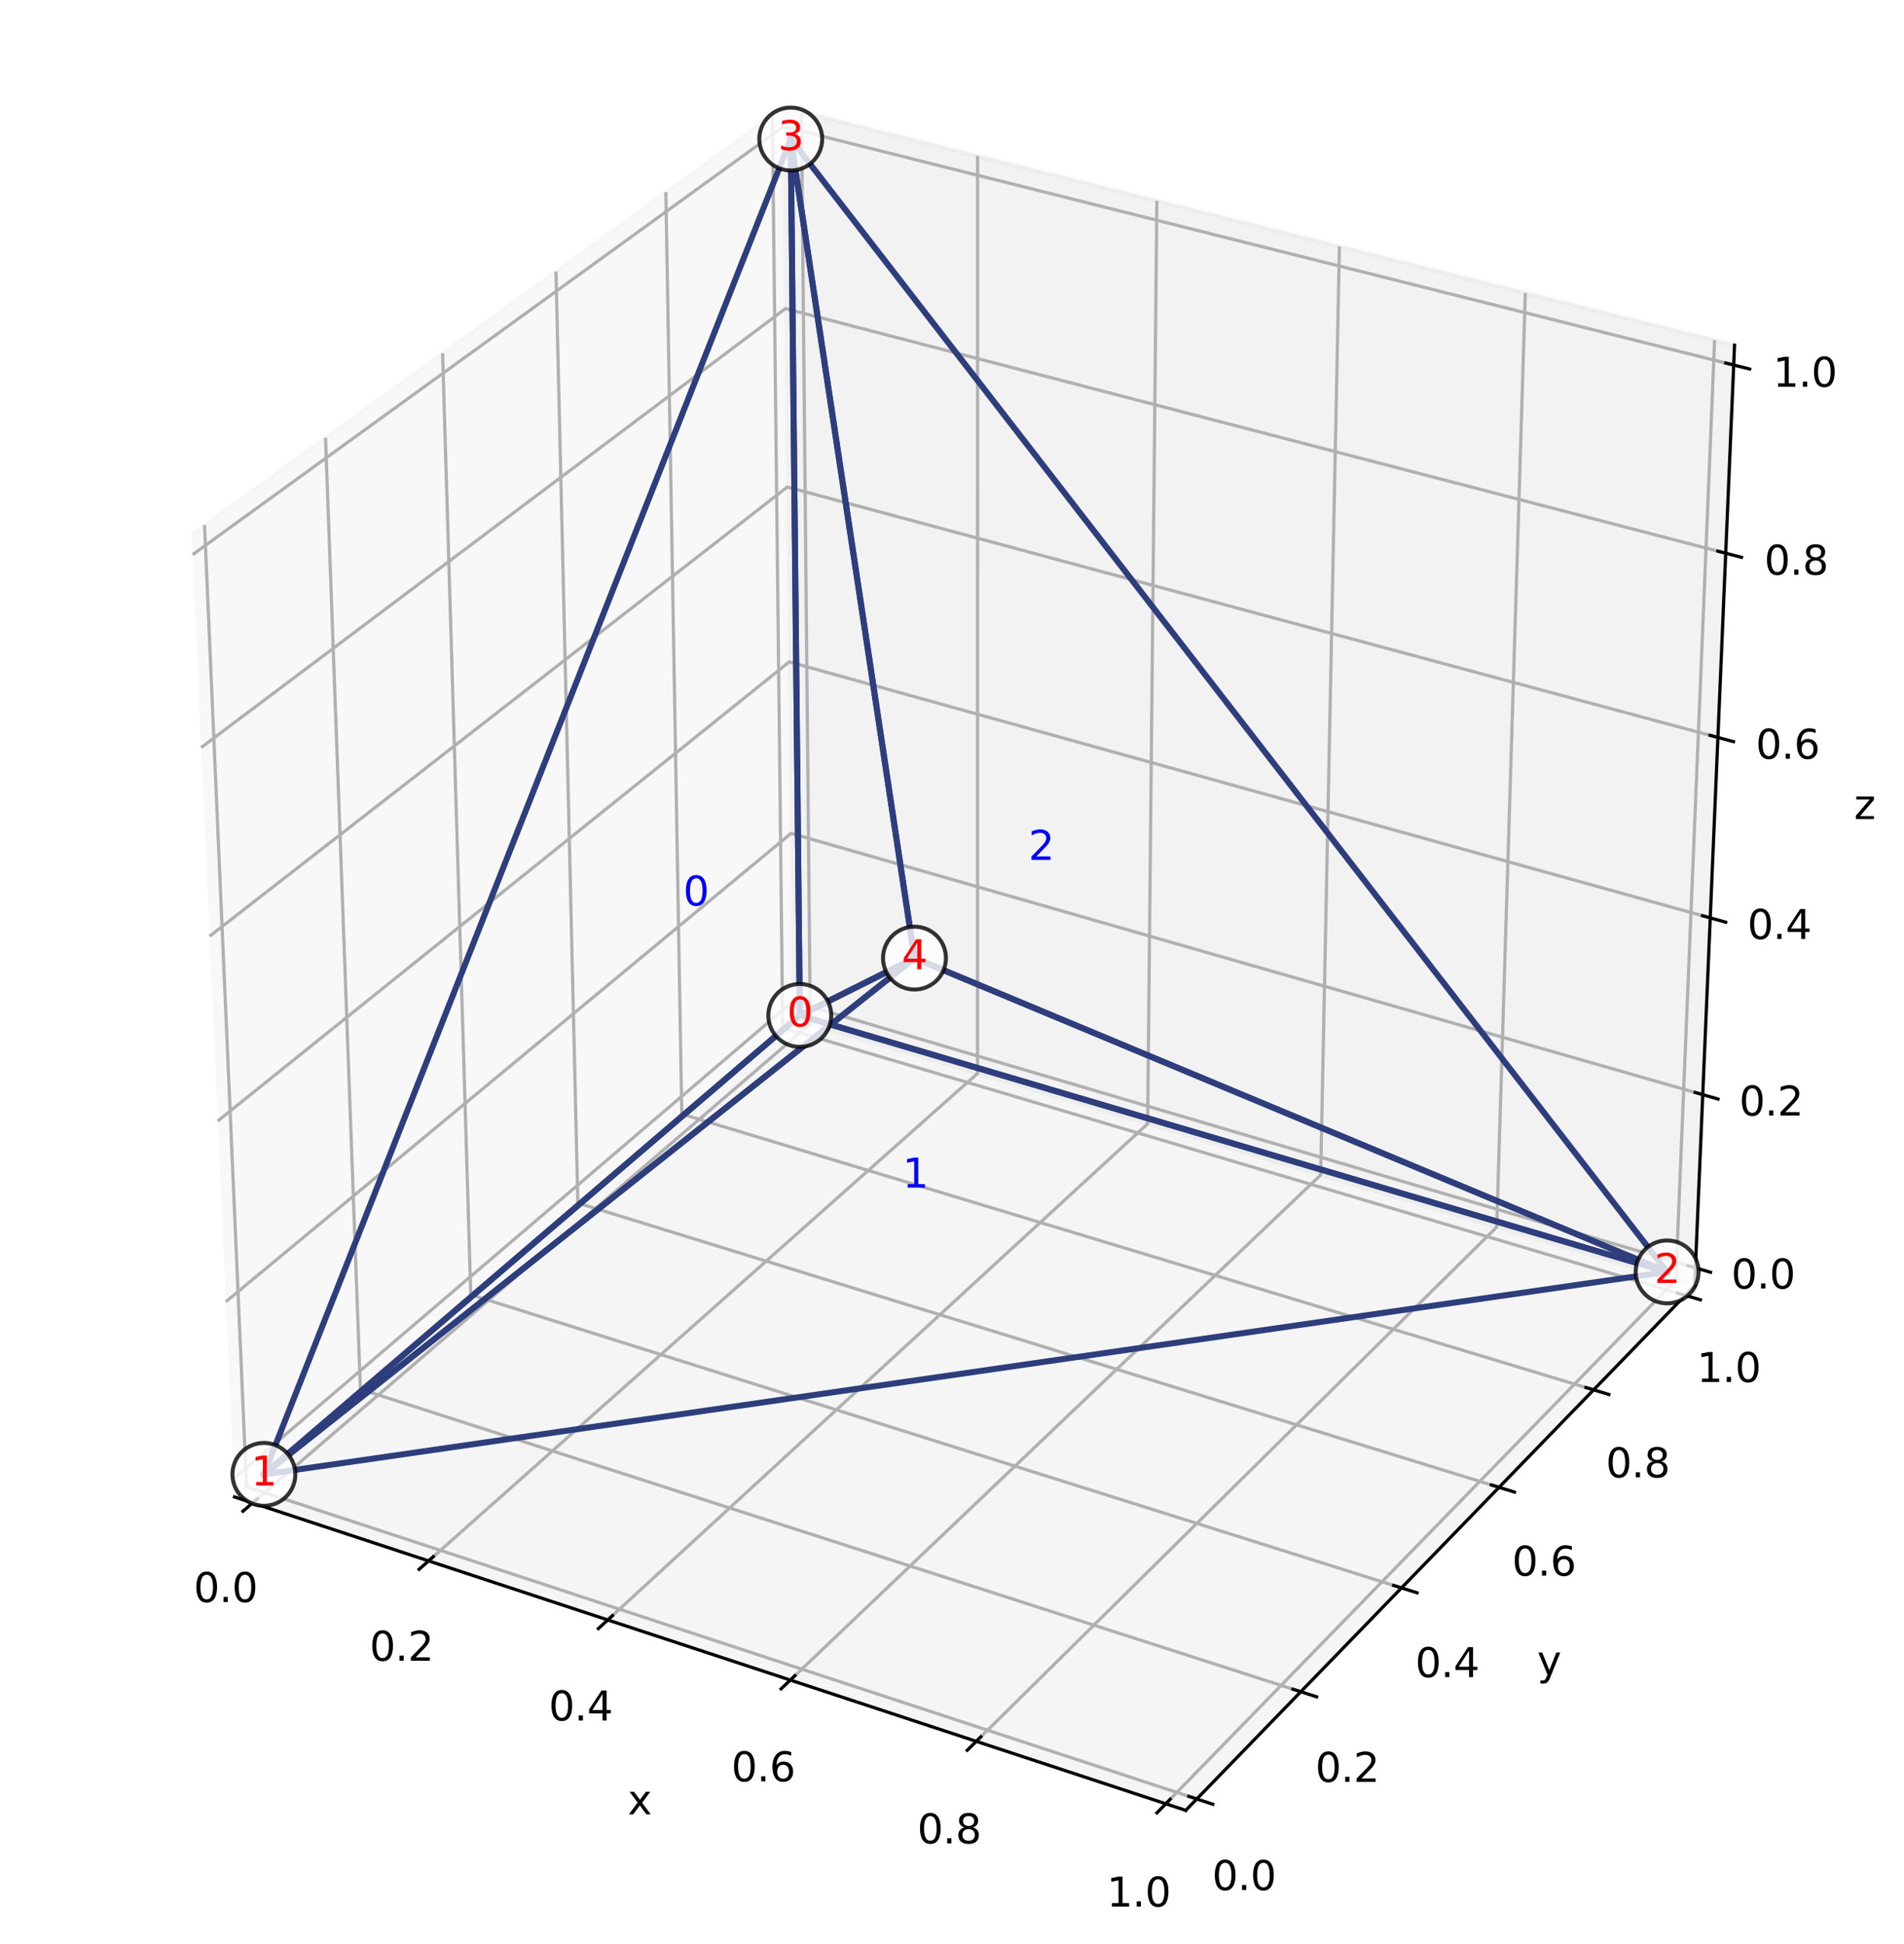 <?xml version="1.0" encoding="utf-8" standalone="no"?>
<!DOCTYPE svg PUBLIC "-//W3C//DTD SVG 1.1//EN"
  "http://www.w3.org/Graphics/SVG/1.1/DTD/svg11.dtd">
<svg xmlns:xlink="http://www.w3.org/1999/xlink" width="474.674pt" height="484.681pt" viewBox="0 0 474.674 484.681" xmlns="http://www.w3.org/2000/svg" version="1.1">
 <defs>
  <style type="text/css">*{stroke-linejoin: round; stroke-linecap: butt}</style>
 </defs>
 <g id="figure_1">
  <g id="patch_1">
   <path d="M 0 484.681 
L 474.674 484.681 
L 474.674 0 
L 0 0 
z
" style="fill: #ffffff"/>
  </g>
  <g id="patch_2">
   <path d="M 7.2 467.474 
L 467.474 467.474 
L 467.474 7.2 
L 7.2 7.2 
z
" style="fill: #ffffff"/>
  </g>
  <g id="pane3d_1">
   <g id="patch_3">
    <path d="M 58.453 373.267 
L 197.705 254.043 
L 195.273 26.779 
L 47.791 133.234 
" style="fill: #f2f2f2; opacity: 0.5; stroke: #f2f2f2; stroke-linejoin: miter"/>
   </g>
  </g>
  <g id="pane3d_2">
   <g id="patch_4">
    <path d="M 197.705 254.043 
L 422.482 320.58 
L 432.426 86.075 
L 195.273 26.779 
" style="fill: #e6e6e6; opacity: 0.5; stroke: #e6e6e6; stroke-linejoin: miter"/>
   </g>
  </g>
  <g id="pane3d_3">
   <g id="patch_5">
    <path d="M 58.453 373.267 
L 295.611 451.411 
L 422.482 320.58 
L 197.705 254.043 
" style="fill: #ececec; opacity: 0.5; stroke: #ececec; stroke-linejoin: miter"/>
   </g>
  </g>
  <g id="axis3d_1">
   <g id="line2d_1">
    <path d="M 58.453 373.267 
L 295.611 451.411 
" style="fill: none; stroke: #000000; stroke-width: 0.8; stroke-linecap: square"/>
   </g>
   <g id="text_1">
    <!-- x -->
    <g transform="translate(156.491 452.391) scale(0.1 -0.1)">
     <defs>
      <path id="DejaVuSans-78" d="M 3513 3500 
L 2247 1797 
L 3578 0 
L 2900 0 
L 1881 1375 
L 863 0 
L 184 0 
L 1544 1831 
L 300 3500 
L 978 3500 
L 1906 2253 
L 2834 3500 
L 3513 3500 
z
" transform="scale(0.016)"/>
     </defs>
     <use xlink:href="#DejaVuSans-78"/>
    </g>
   </g>
   <g id="Line3DCollection_1">
    <path d="M 62.977 374.758 
L 202.008 255.317 
L 199.803 27.911 
" style="fill: none; stroke: #b0b0b0; stroke-width: 0.8"/>
    <path d="M 106.843 389.212 
L 243.705 267.66 
L 243.713 38.89 
" style="fill: none; stroke: #b0b0b0; stroke-width: 0.8"/>
    <path d="M 151.519 403.932 
L 286.112 280.213 
L 288.411 50.067 
" style="fill: none; stroke: #b0b0b0; stroke-width: 0.8"/>
    <path d="M 197.028 418.927 
L 329.249 292.982 
L 333.92 61.446 
" style="fill: none; stroke: #b0b0b0; stroke-width: 0.8"/>
    <path d="M 243.392 434.205 
L 373.134 305.972 
L 380.262 73.033 
" style="fill: none; stroke: #b0b0b0; stroke-width: 0.8"/>
    <path d="M 290.637 449.772 
L 417.786 319.19 
L 427.459 84.834 
" style="fill: none; stroke: #b0b0b0; stroke-width: 0.8"/>
   </g>
   <g id="xtick_1">
    <g id="line2d_2">
     <path d="M 64.179 373.725 
L 60.567 376.828 
" style="fill: none; stroke: #000000; stroke-width: 0.8; stroke-linecap: square"/>
    </g>
    <g id="text_2">
     <!-- 0.0 -->
     <g transform="translate(48.274 399.471) scale(0.1 -0.1)">
      <defs>
       <path id="DejaVuSans-30" d="M 2034 4250 
Q 1547 4250 1301 3770 
Q 1056 3291 1056 2328 
Q 1056 1369 1301 889 
Q 1547 409 2034 409 
Q 2525 409 2770 889 
Q 3016 1369 3016 2328 
Q 3016 3291 2770 3770 
Q 2525 4250 2034 4250 
z
M 2034 4750 
Q 2819 4750 3233 4129 
Q 3647 3509 3647 2328 
Q 3647 1150 3233 529 
Q 2819 -91 2034 -91 
Q 1250 -91 836 529 
Q 422 1150 422 2328 
Q 422 3509 836 4129 
Q 1250 4750 2034 4750 
z
" transform="scale(0.016)"/>
       <path id="DejaVuSans-2e" d="M 684 794 
L 1344 794 
L 1344 0 
L 684 0 
L 684 794 
z
" transform="scale(0.016)"/>
      </defs>
      <use xlink:href="#DejaVuSans-30"/>
      <use xlink:href="#DejaVuSans-2e" x="63.623"/>
      <use xlink:href="#DejaVuSans-30" x="95.41"/>
     </g>
    </g>
   </g>
   <g id="xtick_2">
    <g id="line2d_3">
     <path d="M 108.028 388.16 
L 104.469 391.32 
" style="fill: none; stroke: #000000; stroke-width: 0.8; stroke-linecap: square"/>
    </g>
    <g id="text_3">
     <!-- 0.2 -->
     <g transform="translate(92.136 414.101) scale(0.1 -0.1)">
      <defs>
       <path id="DejaVuSans-32" d="M 1228 531 
L 3431 531 
L 3431 0 
L 469 0 
L 469 531 
Q 828 903 1448 1529 
Q 2069 2156 2228 2338 
Q 2531 2678 2651 2914 
Q 2772 3150 2772 3378 
Q 2772 3750 2511 3984 
Q 2250 4219 1831 4219 
Q 1534 4219 1204 4116 
Q 875 4013 500 3803 
L 500 4441 
Q 881 4594 1212 4672 
Q 1544 4750 1819 4750 
Q 2544 4750 2975 4387 
Q 3406 4025 3406 3419 
Q 3406 3131 3298 2873 
Q 3191 2616 2906 2266 
Q 2828 2175 2409 1742 
Q 1991 1309 1228 531 
z
" transform="scale(0.016)"/>
      </defs>
      <use xlink:href="#DejaVuSans-30"/>
      <use xlink:href="#DejaVuSans-2e" x="63.623"/>
      <use xlink:href="#DejaVuSans-32" x="95.41"/>
     </g>
    </g>
   </g>
   <g id="xtick_3">
    <g id="line2d_4">
     <path d="M 152.685 402.861 
L 149.183 406.08 
" style="fill: none; stroke: #000000; stroke-width: 0.8; stroke-linecap: square"/>
    </g>
    <g id="text_4">
     <!-- 0.4 -->
     <g transform="translate(136.809 429.001) scale(0.1 -0.1)">
      <defs>
       <path id="DejaVuSans-34" d="M 2419 4116 
L 825 1625 
L 2419 1625 
L 2419 4116 
z
M 2253 4666 
L 3047 4666 
L 3047 1625 
L 3713 1625 
L 3713 1100 
L 3047 1100 
L 3047 0 
L 2419 0 
L 2419 1100 
L 313 1100 
L 313 1709 
L 2253 4666 
z
" transform="scale(0.016)"/>
      </defs>
      <use xlink:href="#DejaVuSans-30"/>
      <use xlink:href="#DejaVuSans-2e" x="63.623"/>
      <use xlink:href="#DejaVuSans-34" x="95.41"/>
     </g>
    </g>
   </g>
   <g id="xtick_4">
    <g id="line2d_5">
     <path d="M 198.174 417.836 
L 194.731 421.115 
" style="fill: none; stroke: #000000; stroke-width: 0.8; stroke-linecap: square"/>
    </g>
    <g id="text_5">
     <!-- 0.6 -->
     <g transform="translate(182.316 444.179) scale(0.1 -0.1)">
      <defs>
       <path id="DejaVuSans-36" d="M 2113 2584 
Q 1688 2584 1439 2293 
Q 1191 2003 1191 1497 
Q 1191 994 1439 701 
Q 1688 409 2113 409 
Q 2538 409 2786 701 
Q 3034 994 3034 1497 
Q 3034 2003 2786 2293 
Q 2538 2584 2113 2584 
z
M 3366 4563 
L 3366 3988 
Q 3128 4100 2886 4159 
Q 2644 4219 2406 4219 
Q 1781 4219 1451 3797 
Q 1122 3375 1075 2522 
Q 1259 2794 1537 2939 
Q 1816 3084 2150 3084 
Q 2853 3084 3261 2657 
Q 3669 2231 3669 1497 
Q 3669 778 3244 343 
Q 2819 -91 2113 -91 
Q 1303 -91 875 529 
Q 447 1150 447 2328 
Q 447 3434 972 4092 
Q 1497 4750 2381 4750 
Q 2619 4750 2861 4703 
Q 3103 4656 3366 4563 
z
" transform="scale(0.016)"/>
      </defs>
      <use xlink:href="#DejaVuSans-30"/>
      <use xlink:href="#DejaVuSans-2e" x="63.623"/>
      <use xlink:href="#DejaVuSans-36" x="95.41"/>
     </g>
    </g>
   </g>
   <g id="xtick_5">
    <g id="line2d_6">
     <path d="M 244.518 433.092 
L 241.137 436.433 
" style="fill: none; stroke: #000000; stroke-width: 0.8; stroke-linecap: square"/>
    </g>
    <g id="text_6">
     <!-- 0.8 -->
     <g transform="translate(228.68 459.643) scale(0.1 -0.1)">
      <defs>
       <path id="DejaVuSans-38" d="M 2034 2216 
Q 1584 2216 1326 1975 
Q 1069 1734 1069 1313 
Q 1069 891 1326 650 
Q 1584 409 2034 409 
Q 2484 409 2743 651 
Q 3003 894 3003 1313 
Q 3003 1734 2745 1975 
Q 2488 2216 2034 2216 
z
M 1403 2484 
Q 997 2584 770 2862 
Q 544 3141 544 3541 
Q 544 4100 942 4425 
Q 1341 4750 2034 4750 
Q 2731 4750 3128 4425 
Q 3525 4100 3525 3541 
Q 3525 3141 3298 2862 
Q 3072 2584 2669 2484 
Q 3125 2378 3379 2068 
Q 3634 1759 3634 1313 
Q 3634 634 3220 271 
Q 2806 -91 2034 -91 
Q 1263 -91 848 271 
Q 434 634 434 1313 
Q 434 1759 690 2068 
Q 947 2378 1403 2484 
z
M 1172 3481 
Q 1172 3119 1398 2916 
Q 1625 2713 2034 2713 
Q 2441 2713 2670 2916 
Q 2900 3119 2900 3481 
Q 2900 3844 2670 4047 
Q 2441 4250 2034 4250 
Q 1625 4250 1398 4047 
Q 1172 3844 1172 3481 
z
" transform="scale(0.016)"/>
      </defs>
      <use xlink:href="#DejaVuSans-30"/>
      <use xlink:href="#DejaVuSans-2e" x="63.623"/>
      <use xlink:href="#DejaVuSans-38" x="95.41"/>
     </g>
    </g>
   </g>
   <g id="xtick_6">
    <g id="line2d_7">
     <path d="M 291.741 448.639 
L 288.426 452.043 
" style="fill: none; stroke: #000000; stroke-width: 0.8; stroke-linecap: square"/>
    </g>
    <g id="text_7">
     <!-- 1.0 -->
     <g transform="translate(275.926 475.402) scale(0.1 -0.1)">
      <defs>
       <path id="DejaVuSans-31" d="M 794 531 
L 1825 531 
L 1825 4091 
L 703 3866 
L 703 4441 
L 1819 4666 
L 2450 4666 
L 2450 531 
L 3481 531 
L 3481 0 
L 794 0 
L 794 531 
z
" transform="scale(0.016)"/>
      </defs>
      <use xlink:href="#DejaVuSans-31"/>
      <use xlink:href="#DejaVuSans-2e" x="63.623"/>
      <use xlink:href="#DejaVuSans-30" x="95.41"/>
     </g>
    </g>
   </g>
  </g>
  <g id="axis3d_2">
   <g id="line2d_8">
    <path d="M 422.482 320.58 
L 295.611 451.411 
" style="fill: none; stroke: #000000; stroke-width: 0.8; stroke-linecap: square"/>
   </g>
   <g id="text_8">
    <!-- y -->
    <g transform="translate(383.217 417.667) scale(0.1 -0.1)">
     <defs>
      <path id="DejaVuSans-79" d="M 2059 -325 
Q 1816 -950 1584 -1140 
Q 1353 -1331 966 -1331 
L 506 -1331 
L 506 -850 
L 844 -850 
Q 1081 -850 1212 -737 
Q 1344 -625 1503 -206 
L 1606 56 
L 191 3500 
L 800 3500 
L 1894 763 
L 2988 3500 
L 3597 3500 
L 2059 -325 
z
" transform="scale(0.016)"/>
     </defs>
     <use xlink:href="#DejaVuSans-79"/>
    </g>
   </g>
   <g id="Line3DCollection_2">
    <path d="M 50.99 130.925 
L 61.461 370.692 
L 298.361 448.574 
" style="fill: none; stroke: #b0b0b0; stroke-width: 0.8"/>
    <path d="M 81.148 109.157 
L 89.843 346.392 
L 324.292 421.834 
" style="fill: none; stroke: #b0b0b0; stroke-width: 0.8"/>
    <path d="M 110.339 88.086 
L 117.363 322.83 
L 349.398 395.944 
" style="fill: none; stroke: #b0b0b0; stroke-width: 0.8"/>
    <path d="M 138.609 67.681 
L 144.059 299.973 
L 373.718 370.866 
" style="fill: none; stroke: #b0b0b0; stroke-width: 0.8"/>
    <path d="M 166 47.909 
L 169.969 277.79 
L 397.288 346.561 
" style="fill: none; stroke: #b0b0b0; stroke-width: 0.8"/>
    <path d="M 192.554 28.742 
L 195.126 256.251 
L 420.142 322.994 
" style="fill: none; stroke: #b0b0b0; stroke-width: 0.8"/>
   </g>
   <g id="xtick_7">
    <g id="line2d_9">
     <path d="M 296.373 447.921 
L 302.342 449.883 
" style="fill: none; stroke: #000000; stroke-width: 0.8; stroke-linecap: square"/>
    </g>
    <g id="text_9">
     <!-- 0.0 -->
     <g transform="translate(302.181 471.289) scale(0.1 -0.1)">
      <use xlink:href="#DejaVuSans-30"/>
      <use xlink:href="#DejaVuSans-2e" x="63.623"/>
      <use xlink:href="#DejaVuSans-30" x="95.41"/>
     </g>
    </g>
   </g>
   <g id="xtick_8">
    <g id="line2d_10">
     <path d="M 322.326 421.201 
L 328.229 423.101 
" style="fill: none; stroke: #000000; stroke-width: 0.8; stroke-linecap: square"/>
    </g>
    <g id="text_10">
     <!-- 0.2 -->
     <g transform="translate(327.913 444.314) scale(0.1 -0.1)">
      <use xlink:href="#DejaVuSans-30"/>
      <use xlink:href="#DejaVuSans-2e" x="63.623"/>
      <use xlink:href="#DejaVuSans-32" x="95.41"/>
     </g>
    </g>
   </g>
   <g id="xtick_9">
    <g id="line2d_11">
     <path d="M 347.454 395.332 
L 353.292 397.171 
" style="fill: none; stroke: #000000; stroke-width: 0.8; stroke-linecap: square"/>
    </g>
    <g id="text_11">
     <!-- 0.4 -->
     <g transform="translate(352.826 418.197) scale(0.1 -0.1)">
      <use xlink:href="#DejaVuSans-30"/>
      <use xlink:href="#DejaVuSans-2e" x="63.623"/>
      <use xlink:href="#DejaVuSans-34" x="95.41"/>
     </g>
    </g>
   </g>
   <g id="xtick_10">
    <g id="line2d_12">
     <path d="M 371.795 370.272 
L 377.569 372.054 
" style="fill: none; stroke: #000000; stroke-width: 0.8; stroke-linecap: square"/>
    </g>
    <g id="text_12">
     <!-- 0.6 -->
     <g transform="translate(376.959 392.897) scale(0.1 -0.1)">
      <use xlink:href="#DejaVuSans-30"/>
      <use xlink:href="#DejaVuSans-2e" x="63.623"/>
      <use xlink:href="#DejaVuSans-36" x="95.41"/>
     </g>
    </g>
   </g>
   <g id="xtick_11">
    <g id="line2d_13">
     <path d="M 395.386 345.985 
L 401.096 347.713 
" style="fill: none; stroke: #000000; stroke-width: 0.8; stroke-linecap: square"/>
    </g>
    <g id="text_13">
     <!-- 0.8 -->
     <g transform="translate(400.348 368.378) scale(0.1 -0.1)">
      <use xlink:href="#DejaVuSans-30"/>
      <use xlink:href="#DejaVuSans-2e" x="63.623"/>
      <use xlink:href="#DejaVuSans-38" x="95.41"/>
     </g>
    </g>
   </g>
   <g id="xtick_12">
    <g id="line2d_14">
     <path d="M 418.26 322.435 
L 423.909 324.111 
" style="fill: none; stroke: #000000; stroke-width: 0.8; stroke-linecap: square"/>
    </g>
    <g id="text_14">
     <!-- 1.0 -->
     <g transform="translate(423.027 344.603) scale(0.1 -0.1)">
      <use xlink:href="#DejaVuSans-31"/>
      <use xlink:href="#DejaVuSans-2e" x="63.623"/>
      <use xlink:href="#DejaVuSans-30" x="95.41"/>
     </g>
    </g>
   </g>
  </g>
  <g id="axis3d_3">
   <g id="line2d_15">
    <path d="M 422.482 320.58 
L 432.426 86.075 
" style="fill: none; stroke: #000000; stroke-width: 0.8; stroke-linecap: square"/>
   </g>
   <g id="text_15">
    <!-- z -->
    <g transform="translate(462.232 204.228) scale(0.1 -0.1)">
     <defs>
      <path id="DejaVuSans-7a" d="M 353 3500 
L 3084 3500 
L 3084 2975 
L 922 459 
L 3084 459 
L 3084 0 
L 275 0 
L 275 525 
L 2438 3041 
L 353 3041 
L 353 3500 
z
" transform="scale(0.016)"/>
     </defs>
     <use xlink:href="#DejaVuSans-7a"/>
    </g>
   </g>
   <g id="Line3DCollection_3">
    <path d="M 422.671 316.132 
L 197.658 249.722 
L 58.251 368.723 
" style="fill: none; stroke: #b0b0b0; stroke-width: 0.8"/>
    <path d="M 424.502 272.951 
L 197.21 207.795 
L 56.291 324.59 
" style="fill: none; stroke: #b0b0b0; stroke-width: 0.8"/>
    <path d="M 426.371 228.877 
L 196.752 165.041 
L 54.289 279.513 
" style="fill: none; stroke: #b0b0b0; stroke-width: 0.8"/>
    <path d="M 428.278 183.884 
L 196.286 121.434 
L 52.243 233.461 
" style="fill: none; stroke: #b0b0b0; stroke-width: 0.8"/>
    <path d="M 430.226 137.942 
L 195.81 76.949 
L 50.153 186.403 
" style="fill: none; stroke: #b0b0b0; stroke-width: 0.8"/>
    <path d="M 432.216 91.021 
L 195.325 31.56 
L 48.016 138.305 
" style="fill: none; stroke: #b0b0b0; stroke-width: 0.8"/>
   </g>
   <g id="xtick_13">
    <g id="line2d_16">
     <path d="M 420.789 315.577 
L 426.438 317.244 
" style="fill: none; stroke: #000000; stroke-width: 0.8; stroke-linecap: square"/>
    </g>
    <g id="text_16">
     <!-- 0.0 -->
     <g transform="translate(431.59 321.296) scale(0.1 -0.1)">
      <use xlink:href="#DejaVuSans-30"/>
      <use xlink:href="#DejaVuSans-2e" x="63.623"/>
      <use xlink:href="#DejaVuSans-30" x="95.41"/>
     </g>
    </g>
   </g>
   <g id="xtick_14">
    <g id="line2d_17">
     <path d="M 422.6 272.406 
L 428.309 274.042 
" style="fill: none; stroke: #000000; stroke-width: 0.8; stroke-linecap: square"/>
    </g>
    <g id="text_17">
     <!-- 0.2 -->
     <g transform="translate(433.59 278.159) scale(0.1 -0.1)">
      <use xlink:href="#DejaVuSans-30"/>
      <use xlink:href="#DejaVuSans-2e" x="63.623"/>
      <use xlink:href="#DejaVuSans-32" x="95.41"/>
     </g>
    </g>
   </g>
   <g id="xtick_15">
    <g id="line2d_18">
     <path d="M 424.449 228.343 
L 430.219 229.947 
" style="fill: none; stroke: #000000; stroke-width: 0.8; stroke-linecap: square"/>
    </g>
    <g id="text_18">
     <!-- 0.4 -->
     <g transform="translate(435.632 234.133) scale(0.1 -0.1)">
      <use xlink:href="#DejaVuSans-30"/>
      <use xlink:href="#DejaVuSans-2e" x="63.623"/>
      <use xlink:href="#DejaVuSans-34" x="95.41"/>
     </g>
    </g>
   </g>
   <g id="xtick_16">
    <g id="line2d_19">
     <path d="M 426.336 183.361 
L 432.168 184.931 
" style="fill: none; stroke: #000000; stroke-width: 0.8; stroke-linecap: square"/>
    </g>
    <g id="text_19">
     <!-- 0.6 -->
     <g transform="translate(437.716 189.19) scale(0.1 -0.1)">
      <use xlink:href="#DejaVuSans-30"/>
      <use xlink:href="#DejaVuSans-2e" x="63.623"/>
      <use xlink:href="#DejaVuSans-36" x="95.41"/>
     </g>
    </g>
   </g>
   <g id="xtick_17">
    <g id="line2d_20">
     <path d="M 428.263 137.431 
L 434.159 138.965 
" style="fill: none; stroke: #000000; stroke-width: 0.8; stroke-linecap: square"/>
    </g>
    <g id="text_20">
     <!-- 0.8 -->
     <g transform="translate(439.843 143.3) scale(0.1 -0.1)">
      <use xlink:href="#DejaVuSans-30"/>
      <use xlink:href="#DejaVuSans-2e" x="63.623"/>
      <use xlink:href="#DejaVuSans-38" x="95.41"/>
     </g>
    </g>
   </g>
   <g id="xtick_18">
    <g id="line2d_21">
     <path d="M 430.231 90.522 
L 436.192 92.019 
" style="fill: none; stroke: #000000; stroke-width: 0.8; stroke-linecap: square"/>
    </g>
    <g id="text_21">
     <!-- 1.0 -->
     <g transform="translate(442.016 96.434) scale(0.1 -0.1)">
      <use xlink:href="#DejaVuSans-31"/>
      <use xlink:href="#DejaVuSans-2e" x="63.623"/>
      <use xlink:href="#DejaVuSans-30" x="95.41"/>
     </g>
    </g>
   </g>
  </g>
  <g id="axes_1">
   <g id="line2d_22">
    <path d="M 65.787 367.636 
L 227.987 238.902 
" clip-path="url(#p0238b45dab)" style="fill: none; stroke: #2e3d7c; stroke-width: 1.5; stroke-linecap: square"/>
   </g>
   <g id="line2d_23">
    <path d="M 65.787 367.636 
L 199.389 253.201 
" clip-path="url(#p0238b45dab)" style="fill: none; stroke: #2e3d7c; stroke-width: 1.5; stroke-linecap: square"/>
   </g>
   <g id="line2d_24">
    <path d="M 65.787 367.636 
L 197.138 34.668 
" clip-path="url(#p0238b45dab)" style="fill: none; stroke: #2e3d7c; stroke-width: 1.5; stroke-linecap: square"/>
   </g>
   <g id="line2d_25">
    <path d="M 227.987 238.902 
L 199.389 253.201 
" clip-path="url(#p0238b45dab)" style="fill: none; stroke: #2e3d7c; stroke-width: 1.5; stroke-linecap: square"/>
   </g>
   <g id="line2d_26">
    <path d="M 227.987 238.902 
L 197.138 34.668 
" clip-path="url(#p0238b45dab)" style="fill: none; stroke: #2e3d7c; stroke-width: 1.5; stroke-linecap: square"/>
   </g>
   <g id="line2d_27">
    <path d="M 199.389 253.201 
L 197.138 34.668 
" clip-path="url(#p0238b45dab)" style="fill: none; stroke: #2e3d7c; stroke-width: 1.5; stroke-linecap: square"/>
   </g>
   <g id="line2d_28">
    <path d="M 227.987 238.902 
L 65.787 367.636 
" clip-path="url(#p0238b45dab)" style="fill: none; stroke: #2e3d7c; stroke-width: 1.5; stroke-linecap: square"/>
   </g>
   <g id="line2d_29">
    <path d="M 227.987 238.902 
L 199.389 253.201 
" clip-path="url(#p0238b45dab)" style="fill: none; stroke: #2e3d7c; stroke-width: 1.5; stroke-linecap: square"/>
   </g>
   <g id="line2d_30">
    <path d="M 227.987 238.902 
L 415.621 317.149 
" clip-path="url(#p0238b45dab)" style="fill: none; stroke: #2e3d7c; stroke-width: 1.5; stroke-linecap: square"/>
   </g>
   <g id="line2d_31">
    <path d="M 65.787 367.636 
L 199.389 253.201 
" clip-path="url(#p0238b45dab)" style="fill: none; stroke: #2e3d7c; stroke-width: 1.5; stroke-linecap: square"/>
   </g>
   <g id="line2d_32">
    <path d="M 65.787 367.636 
L 415.621 317.149 
" clip-path="url(#p0238b45dab)" style="fill: none; stroke: #2e3d7c; stroke-width: 1.5; stroke-linecap: square"/>
   </g>
   <g id="line2d_33">
    <path d="M 199.389 253.201 
L 415.621 317.149 
" clip-path="url(#p0238b45dab)" style="fill: none; stroke: #2e3d7c; stroke-width: 1.5; stroke-linecap: square"/>
   </g>
   <g id="line2d_34">
    <path d="M 227.987 238.902 
L 199.389 253.201 
" clip-path="url(#p0238b45dab)" style="fill: none; stroke: #2e3d7c; stroke-width: 1.5; stroke-linecap: square"/>
   </g>
   <g id="line2d_35">
    <path d="M 227.987 238.902 
L 197.138 34.668 
" clip-path="url(#p0238b45dab)" style="fill: none; stroke: #2e3d7c; stroke-width: 1.5; stroke-linecap: square"/>
   </g>
   <g id="line2d_36">
    <path d="M 227.987 238.902 
L 415.621 317.149 
" clip-path="url(#p0238b45dab)" style="fill: none; stroke: #2e3d7c; stroke-width: 1.5; stroke-linecap: square"/>
   </g>
   <g id="line2d_37">
    <path d="M 199.389 253.201 
L 197.138 34.668 
" clip-path="url(#p0238b45dab)" style="fill: none; stroke: #2e3d7c; stroke-width: 1.5; stroke-linecap: square"/>
   </g>
   <g id="line2d_38">
    <path d="M 199.389 253.201 
L 415.621 317.149 
" clip-path="url(#p0238b45dab)" style="fill: none; stroke: #2e3d7c; stroke-width: 1.5; stroke-linecap: square"/>
   </g>
   <g id="line2d_39">
    <path d="M 197.138 34.668 
L 415.621 317.149 
" clip-path="url(#p0238b45dab)" style="fill: none; stroke: #2e3d7c; stroke-width: 1.5; stroke-linecap: square"/>
   </g>
   <g id="text_22">
    <!-- 0 -->
    <g style="fill: #0000ff" transform="translate(170.325 225.799) scale(0.1 -0.1)">
     <use xlink:href="#DejaVuSans-30"/>
    </g>
   </g>
   <g id="text_23">
    <!-- 1 -->
    <g style="fill: #0000ff" transform="translate(225.003 296.122) scale(0.1 -0.1)">
     <use xlink:href="#DejaVuSans-31"/>
    </g>
   </g>
   <g id="text_24">
    <!-- 2 -->
    <g style="fill: #0000ff" transform="translate(256.401 214.407) scale(0.1 -0.1)">
     <use xlink:href="#DejaVuSans-32"/>
    </g>
   </g>
   <g id="text_25">
    <g id="patch_6">
     <path d="M 199.389 261.04 
C 201.468 261.04 203.462 260.214 204.932 258.744 
C 206.402 257.274 207.228 255.28 207.228 253.201 
C 207.228 251.122 206.402 249.128 204.932 247.658 
C 203.462 246.188 201.468 245.362 199.389 245.362 
C 197.31 245.362 195.316 246.188 193.846 247.658 
C 192.376 249.128 191.55 251.122 191.55 253.201 
C 191.55 255.28 192.376 257.274 193.846 258.744 
C 195.316 260.214 197.31 261.04 199.389 261.04 
z
" style="fill: #ffffff; opacity: 0.8; stroke: #000000; stroke-linejoin: miter"/>
    </g>
    <!-- 0 -->
    <g style="fill: #ff0000" transform="translate(196.208 255.96) scale(0.1 -0.1)">
     <use xlink:href="#DejaVuSans-30"/>
    </g>
   </g>
   <g id="text_26">
    <g id="patch_7">
     <path d="M 65.787 375.475 
C 67.866 375.475 69.86 374.649 71.33 373.179 
C 72.8 371.709 73.626 369.715 73.626 367.636 
C 73.626 365.557 72.8 363.563 71.33 362.093 
C 69.86 360.623 67.866 359.797 65.787 359.797 
C 63.708 359.797 61.714 360.623 60.244 362.093 
C 58.773 363.563 57.948 365.557 57.948 367.636 
C 57.948 369.715 58.773 371.709 60.244 373.179 
C 61.714 374.649 63.708 375.475 65.787 375.475 
z
" style="fill: #ffffff; opacity: 0.8; stroke: #000000; stroke-linejoin: miter"/>
    </g>
    <!-- 1 -->
    <g style="fill: #ff0000" transform="translate(62.605 370.395) scale(0.1 -0.1)">
     <use xlink:href="#DejaVuSans-31"/>
    </g>
   </g>
   <g id="text_27">
    <g id="patch_8">
     <path d="M 415.621 324.988 
C 417.7 324.988 419.694 324.162 421.164 322.692 
C 422.635 321.222 423.46 319.228 423.46 317.149 
C 423.46 315.07 422.635 313.076 421.164 311.606 
C 419.694 310.136 417.7 309.31 415.621 309.31 
C 413.542 309.31 411.548 310.136 410.078 311.606 
C 408.608 313.076 407.782 315.07 407.782 317.149 
C 407.782 319.228 408.608 321.222 410.078 322.692 
C 411.548 324.162 413.542 324.988 415.621 324.988 
z
" style="fill: #ffffff; opacity: 0.8; stroke: #000000; stroke-linejoin: miter"/>
    </g>
    <!-- 2 -->
    <g style="fill: #ff0000" transform="translate(412.44 319.909) scale(0.1 -0.1)">
     <use xlink:href="#DejaVuSans-32"/>
    </g>
   </g>
   <g id="text_28">
    <g id="patch_9">
     <path d="M 197.138 42.507 
C 199.216 42.507 201.211 41.681 202.681 40.211 
C 204.151 38.741 204.977 36.747 204.977 34.668 
C 204.977 32.589 204.151 30.595 202.681 29.125 
C 201.211 27.655 199.216 26.829 197.138 26.829 
C 195.059 26.829 193.064 27.655 191.594 29.125 
C 190.124 30.595 189.298 32.589 189.298 34.668 
C 189.298 36.747 190.124 38.741 191.594 40.211 
C 193.064 41.681 195.059 42.507 197.138 42.507 
z
" style="fill: #ffffff; opacity: 0.8; stroke: #000000; stroke-linejoin: miter"/>
    </g>
    <!-- 3 -->
    <g style="fill: #ff0000" transform="translate(193.956 37.427) scale(0.1 -0.1)">
     <defs>
      <path id="DejaVuSans-33" d="M 2597 2516 
Q 3050 2419 3304 2112 
Q 3559 1806 3559 1356 
Q 3559 666 3084 287 
Q 2609 -91 1734 -91 
Q 1441 -91 1130 -33 
Q 819 25 488 141 
L 488 750 
Q 750 597 1062 519 
Q 1375 441 1716 441 
Q 2309 441 2620 675 
Q 2931 909 2931 1356 
Q 2931 1769 2642 2001 
Q 2353 2234 1838 2234 
L 1294 2234 
L 1294 2753 
L 1863 2753 
Q 2328 2753 2575 2939 
Q 2822 3125 2822 3475 
Q 2822 3834 2567 4026 
Q 2313 4219 1838 4219 
Q 1578 4219 1281 4162 
Q 984 4106 628 3988 
L 628 4550 
Q 988 4650 1302 4700 
Q 1616 4750 1894 4750 
Q 2613 4750 3031 4423 
Q 3450 4097 3450 3541 
Q 3450 3153 3228 2886 
Q 3006 2619 2597 2516 
z
" transform="scale(0.016)"/>
     </defs>
     <use xlink:href="#DejaVuSans-33"/>
    </g>
   </g>
   <g id="text_29">
    <g id="patch_10">
     <path d="M 227.987 246.741 
C 230.066 246.741 232.06 245.915 233.53 244.445 
C 235 242.975 235.826 240.981 235.826 238.902 
C 235.826 236.823 235 234.829 233.53 233.359 
C 232.06 231.889 230.066 231.063 227.987 231.063 
C 225.908 231.063 223.914 231.889 222.444 233.359 
C 220.974 234.829 220.148 236.823 220.148 238.902 
C 220.148 240.981 220.974 242.975 222.444 244.445 
C 223.914 245.915 225.908 246.741 227.987 246.741 
z
" style="fill: #ffffff; opacity: 0.8; stroke: #000000; stroke-linejoin: miter"/>
    </g>
    <!-- 4 -->
    <g style="fill: #ff0000" transform="translate(224.806 241.661) scale(0.1 -0.1)">
     <use xlink:href="#DejaVuSans-34"/>
    </g>
   </g>
  </g>
 </g>
 <defs>
  <clipPath id="p0238b45dab">
   <rect x="7.2" y="7.2" width="460.274" height="460.274"/>
  </clipPath>
 </defs>
</svg>
